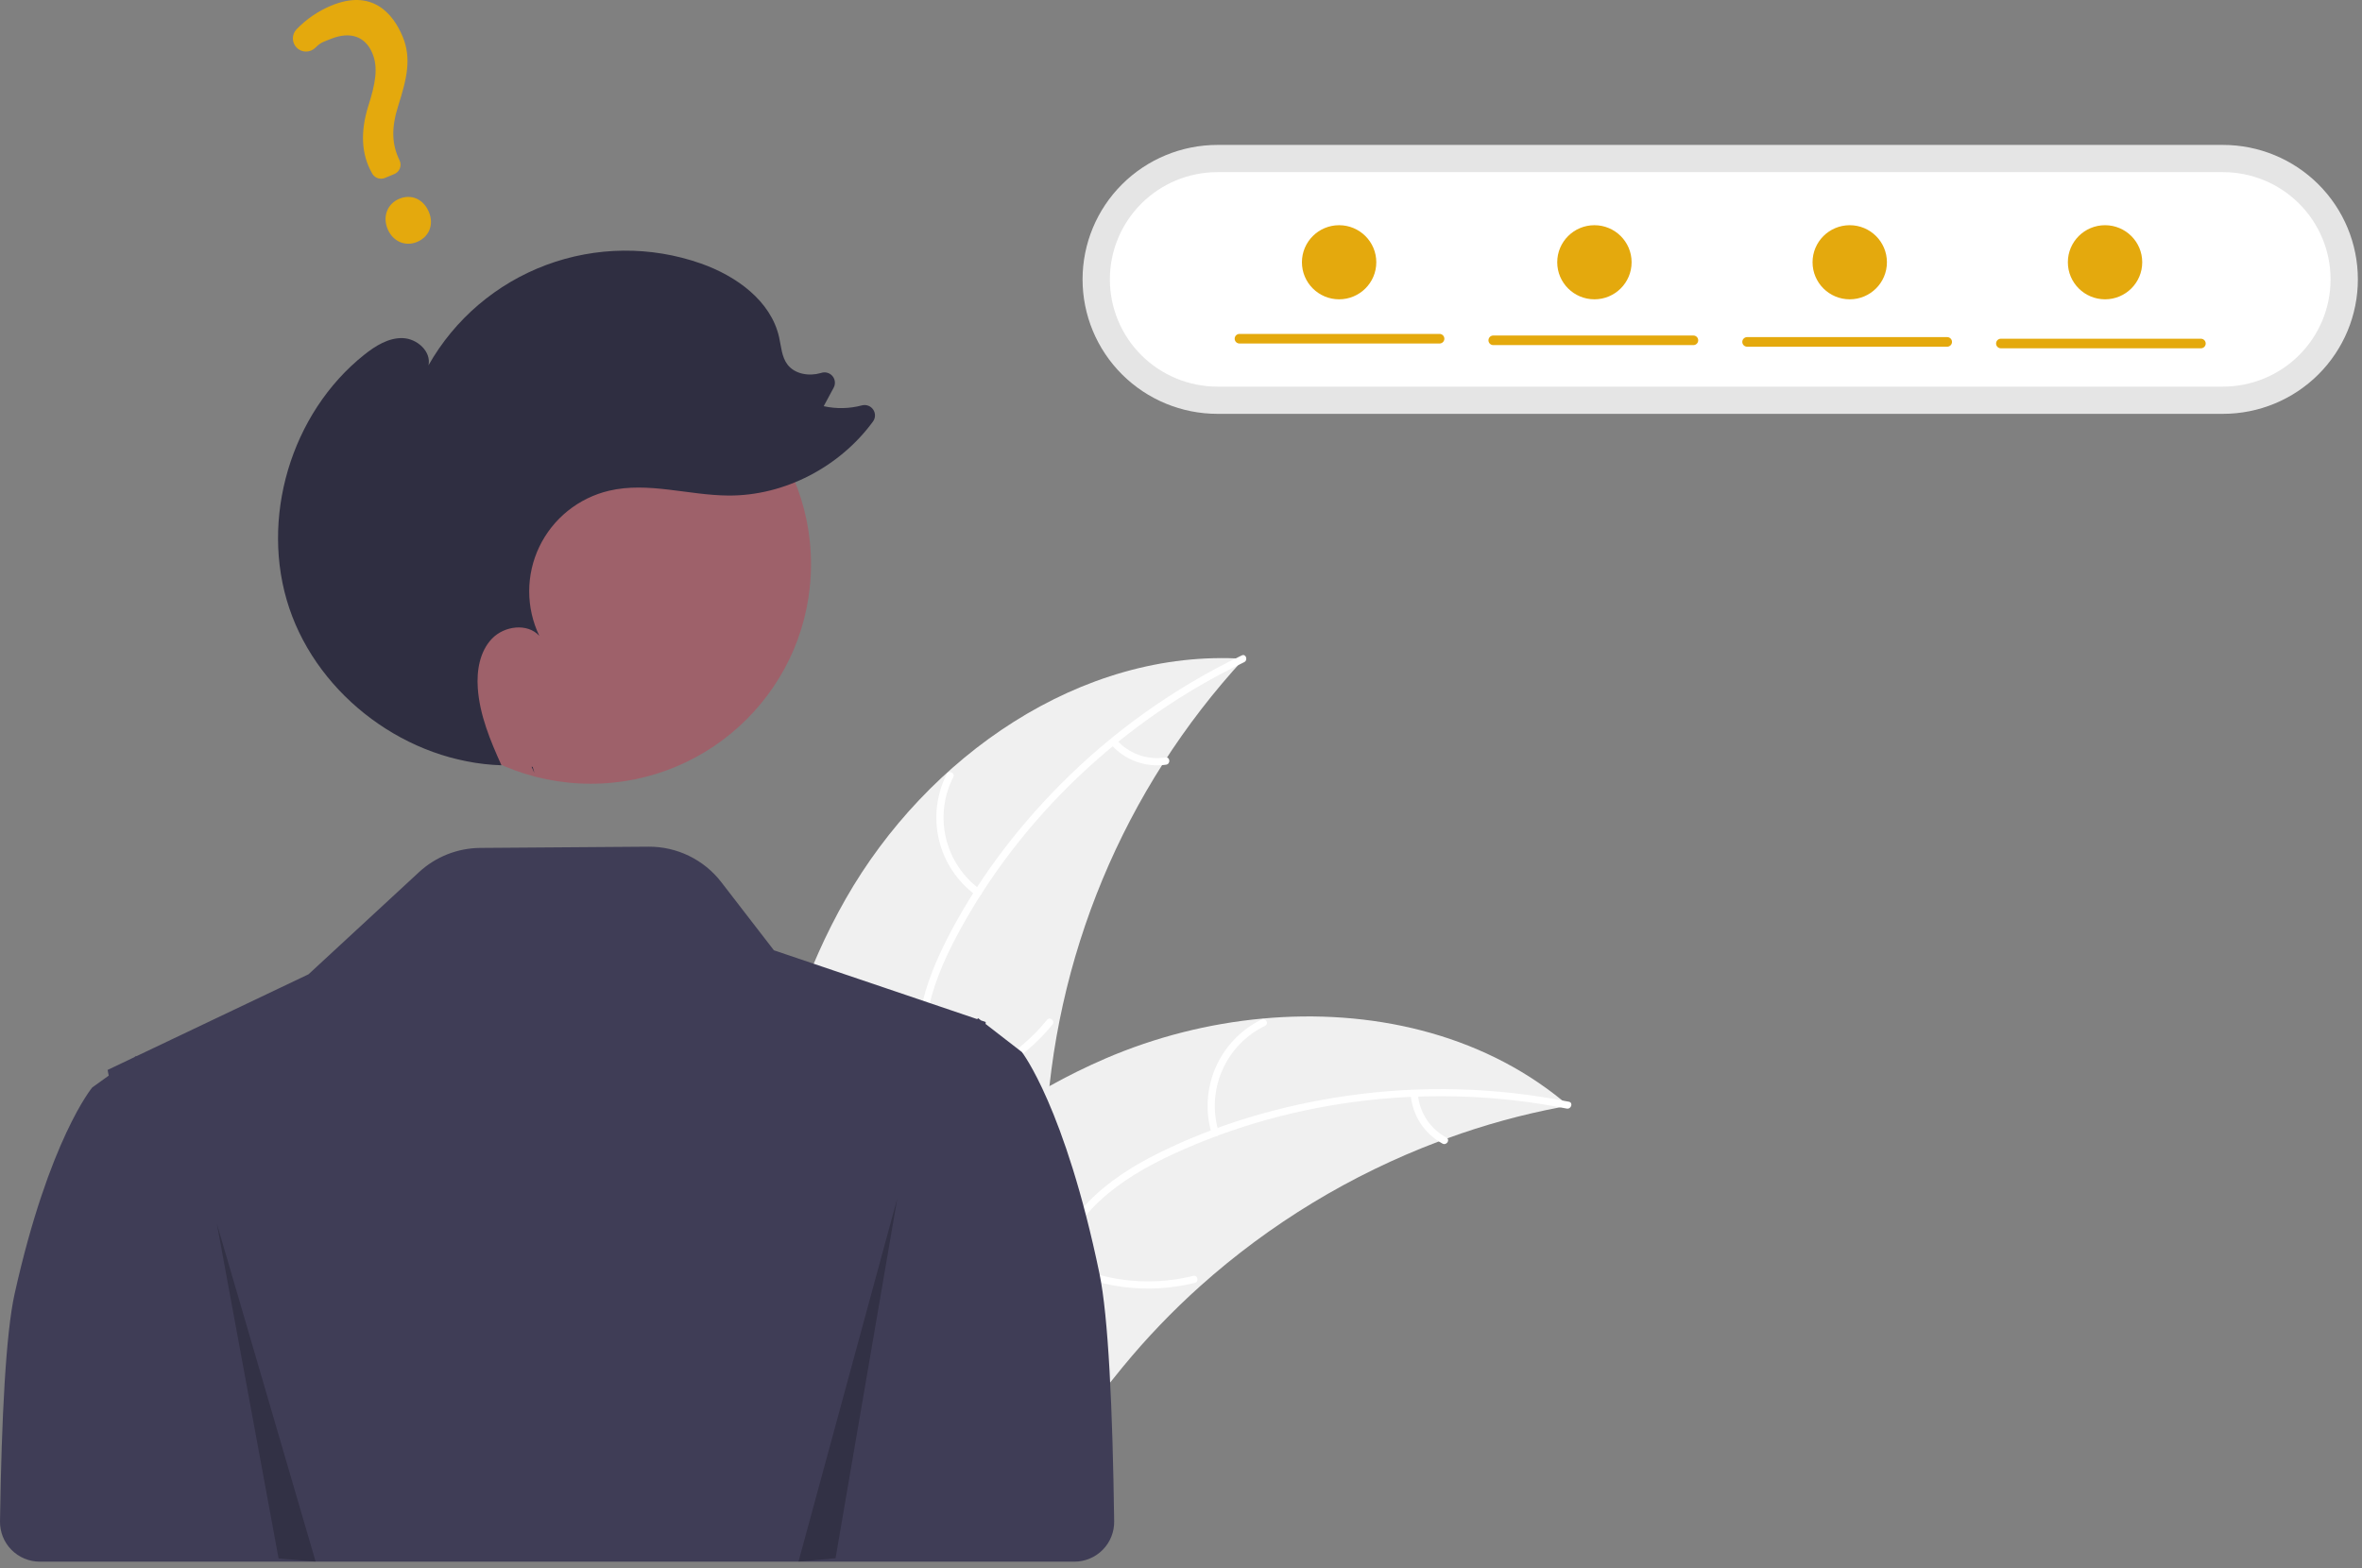 <svg width="268" height="178" viewBox="0 0 268 178" fill="none" xmlns="http://www.w3.org/2000/svg">
<rect x="0" y="0" width="268" height="178" fill="#808080" stroke="none"/>
<g clip-path="url(#clip0_334_706)">
<path d="M95.964 101.999C105.132 85.922 122.621 73.577 141.135 74.766C127.479 89.57 119.516 108.711 118.654 128.804C118.35 136.554 118.822 145.205 113.66 151.009C110.448 154.62 105.538 156.368 100.711 156.735C95.883 157.102 91.057 156.233 86.294 155.367L85.139 155.72C84.699 137.232 86.796 118.076 95.964 101.999Z" fill="#F0F0F0"/>
<path d="M141.162 75.153C127.472 81.723 115.798 92.695 108.632 106.077C107.083 108.97 105.764 112.039 105.188 115.284C104.613 118.531 105.015 121.621 106.127 124.705C107.144 127.524 108.512 130.29 108.824 133.306C109.152 136.485 107.979 139.458 105.866 141.817C103.282 144.704 99.811 146.493 96.356 148.125C92.519 149.936 88.505 151.758 85.788 155.139C85.459 155.549 84.84 155.015 85.169 154.606C89.897 148.723 97.989 147.618 103.601 142.879C106.22 140.667 108.185 137.656 108.061 134.128C107.953 131.042 106.545 128.188 105.491 125.343C104.383 122.355 103.831 119.351 104.228 116.166C104.634 112.908 105.836 109.78 107.304 106.861C110.616 100.276 115.147 94.23 120.339 89.004C126.305 82.997 133.258 78.052 140.897 74.382C141.37 74.155 141.632 74.928 141.162 75.153V75.153Z" fill="white"/>
<path d="M110.731 101.605C108.632 100.075 107.147 97.851 106.542 95.331C105.936 92.81 106.248 90.157 107.423 87.845C107.663 87.378 108.402 87.727 108.162 88.195C107.064 90.346 106.773 92.817 107.342 95.163C107.911 97.509 109.303 99.575 111.265 100.988C111.692 101.295 111.155 101.91 110.731 101.605V101.605Z" fill="white"/>
<path d="M105.423 123.343C110.682 122.577 115.458 119.863 118.799 115.743C119.13 115.334 119.748 115.867 119.418 116.275C115.933 120.557 110.957 123.371 105.483 124.156C104.961 124.23 104.904 123.417 105.423 123.343V123.343Z" fill="white"/>
<path d="M126.709 84C127.397 84.761 128.264 85.339 129.232 85.683C130.2 86.027 131.238 86.126 132.254 85.971C132.775 85.89 132.831 86.703 132.314 86.784C131.191 86.95 130.044 86.839 128.974 86.461C127.904 86.084 126.943 85.451 126.174 84.617C126.095 84.544 126.047 84.445 126.039 84.338C126.031 84.231 126.065 84.126 126.132 84.042C126.203 83.961 126.304 83.911 126.412 83.903C126.52 83.895 126.626 83.93 126.709 84Z" fill="white"/>
<path d="M177.971 125.484C177.647 125.544 177.324 125.604 176.997 125.67C172.65 126.496 168.377 127.674 164.221 129.19C163.898 129.302 163.572 129.421 163.253 129.542C153.28 133.302 144.093 138.874 136.161 145.977C133.007 148.806 130.073 151.871 127.386 155.143C123.674 159.664 120.011 164.859 115.161 167.806C114.659 168.119 114.137 168.401 113.6 168.65L85.661 157.098C85.611 157.04 85.558 156.988 85.507 156.93L84.371 156.52C84.497 156.341 84.633 156.159 84.76 155.98C84.833 155.877 84.912 155.775 84.985 155.672C85.036 155.603 85.087 155.535 85.129 155.47C85.145 155.447 85.163 155.425 85.177 155.408C85.219 155.344 85.264 155.288 85.303 155.23C86.057 154.208 86.819 153.19 87.59 152.176C87.593 152.17 87.593 152.17 87.602 152.166C93.494 144.451 100.084 137.16 107.575 131.097C107.8 130.914 108.028 130.725 108.266 130.548C111.658 127.834 115.267 125.401 119.056 123.273C121.135 122.114 123.271 121.061 125.457 120.118C131.109 117.691 137.108 116.166 143.236 115.598C155.451 114.467 167.892 117.243 177.261 124.893C177.5 125.088 177.734 125.282 177.971 125.484Z" fill="#F0F0F0"/>
<path d="M177.761 125.812C162.862 122.841 146.914 124.595 133.111 130.979C130.126 132.359 127.219 134.018 124.8 136.263C122.379 138.51 120.834 141.219 119.86 144.349C118.969 147.21 118.391 150.239 116.818 152.835C115.16 155.571 112.427 157.24 109.316 157.856C105.509 158.609 101.657 157.955 97.913 157.184C93.755 156.328 89.451 155.373 85.239 156.442C84.728 156.571 84.557 155.774 85.066 155.645C92.394 153.785 99.523 157.759 106.866 157.343C110.293 157.149 113.681 155.925 115.713 153.033C117.49 150.505 118.089 147.381 118.966 144.476C119.886 141.426 121.26 138.696 123.501 136.391C125.793 134.033 128.641 132.258 131.577 130.808C138.198 127.537 145.468 125.43 152.769 124.373C161.161 123.158 169.7 123.382 178.016 125.037C178.53 125.139 178.272 125.914 177.761 125.812V125.812Z" fill="white"/>
<path d="M137.487 128.668C136.735 126.187 136.893 123.52 137.931 121.144C138.97 118.768 140.822 116.837 143.157 115.697C143.63 115.467 144.009 116.19 143.535 116.419C141.359 117.477 139.634 119.276 138.672 121.49C137.709 123.705 137.573 126.19 138.287 128.496C138.441 128.997 137.641 129.166 137.487 128.668Z" fill="white"/>
<path d="M120.119 142.839C124.781 145.383 130.234 146.083 135.39 144.798C135.901 144.671 136.073 145.467 135.562 145.595C130.194 146.922 124.521 146.182 119.676 143.524C119.214 143.27 119.66 142.586 120.119 142.839V142.839Z" fill="white"/>
<path d="M160.877 124.201C160.968 125.221 161.311 126.203 161.876 127.059C162.441 127.914 163.21 128.617 164.115 129.103C164.58 129.35 164.133 130.034 163.672 129.788C162.675 129.246 161.826 128.47 161.2 127.526C160.573 126.582 160.188 125.499 160.078 124.373C160.059 124.267 160.081 124.159 160.139 124.069C160.197 123.979 160.287 123.914 160.392 123.888C160.497 123.866 160.608 123.887 160.699 123.945C160.79 124.004 160.854 124.095 160.877 124.201V124.201Z" fill="white"/>
<path d="M124.75 144.542C120.837 125.684 115.946 119.396 115.946 119.396L114.078 117.952L111.831 116.212L111.842 115.988L111.309 115.807L111.184 115.71L110.978 115.553L110.945 115.589L110.876 115.661L100.708 112.215L87.808 107.848L81.835 100.108C80.862 98.848 79.61 97.829 78.176 97.132C76.742 96.434 75.166 96.078 73.57 96.09L54.493 96.23C51.914 96.249 49.435 97.229 47.544 98.978L35.005 110.572L15.467 119.874L15.434 119.841L15.229 119.987L12.21 121.426L12.335 122.072L10.466 123.416C10.466 123.416 5.575 129.267 1.663 146.815C0.667 151.28 0.177 160.858 0 172.661C-0.008 173.258 0.102 173.851 0.325 174.405C0.548 174.959 0.879 175.463 1.3 175.889C1.72 176.314 2.221 176.652 2.773 176.883C3.326 177.113 3.919 177.232 4.518 177.232H108.874V177.232H121.899C122.498 177.232 123.09 177.113 123.643 176.883C124.195 176.653 124.695 176.315 125.116 175.89C125.536 175.465 125.867 174.961 126.091 174.408C126.314 173.854 126.425 173.262 126.417 172.665C126.244 159.822 125.754 149.385 124.75 144.542Z" fill="#3F3D56"/>
<path d="M138.139 16.447C134.079 16.447 130.185 18.054 127.314 20.916C124.443 23.778 122.831 27.659 122.831 31.707C122.831 35.754 124.443 39.635 127.314 42.497C130.185 45.359 134.079 46.967 138.139 46.967H252.224C256.284 46.967 260.178 45.359 263.049 42.497C265.919 39.635 267.532 35.754 267.532 31.707C267.532 27.659 265.919 23.778 263.049 20.916C260.178 18.054 256.284 16.447 252.224 16.447H138.139Z" fill="#E5E5E5"/>
<path d="M138.139 19.535C134.901 19.535 131.795 20.817 129.505 23.1C127.215 25.383 125.929 28.479 125.929 31.707C125.929 34.935 127.215 38.031 129.505 40.313C131.795 42.596 134.901 43.878 138.139 43.878H252.224C255.462 43.878 258.568 42.596 260.858 40.313C263.148 38.031 264.434 34.935 264.434 31.707C264.434 28.479 263.148 25.383 260.858 23.1C258.568 20.817 255.462 19.535 252.224 19.535H138.139Z" fill="white"/>
<path d="M67.028 88.945C80.831 88.945 92.02 77.791 92.02 64.032C92.02 50.272 80.831 39.118 67.028 39.118C53.225 39.118 42.035 50.272 42.035 64.032C42.035 77.791 53.225 88.945 67.028 88.945Z" fill="#9E616A"/>
<path d="M60.634 87.725C60.528 87.491 60.421 87.256 60.315 87.02C60.356 87.021 60.396 87.027 60.437 87.028L60.634 87.725Z" fill="#2F2E41"/>
<path d="M41.34 40.251C42.604 39.246 44.082 38.321 45.698 38.373C47.314 38.425 48.953 39.88 48.618 41.457C51.586 36.218 56.311 32.188 61.963 30.075C67.615 27.963 73.833 27.902 79.526 29.904C83.542 31.317 87.481 34.143 88.404 38.288C88.641 39.352 88.692 40.519 89.358 41.383C90.199 42.472 91.806 42.719 93.13 42.335C93.144 42.332 93.157 42.328 93.17 42.324C93.394 42.248 93.635 42.24 93.863 42.302C94.091 42.364 94.295 42.493 94.449 42.672C94.602 42.851 94.699 43.072 94.725 43.306C94.751 43.54 94.707 43.777 94.597 43.986L93.46 46.098C94.893 46.417 96.382 46.385 97.799 46.006C98.035 45.945 98.284 45.957 98.512 46.042C98.74 46.127 98.936 46.281 99.073 46.481C99.21 46.682 99.282 46.919 99.278 47.162C99.275 47.405 99.196 47.641 99.052 47.837C95.305 52.966 89.044 56.278 82.654 56.239C78.114 56.211 73.526 54.651 69.106 55.692C67.397 56.095 65.799 56.874 64.431 57.972C63.063 59.071 61.959 60.461 61.199 62.04C60.44 63.619 60.045 65.348 60.044 67.099C60.043 68.85 60.434 70.58 61.191 72.16C59.833 70.68 57.209 71.03 55.82 72.482C54.431 73.933 54.072 76.1 54.212 78.1C54.426 81.161 55.629 84.044 56.897 86.851C46.265 86.517 36.209 79.083 32.825 69.028C29.426 58.931 32.988 46.893 41.34 40.251Z" fill="#2F2E41"/>
<path opacity="0.2" d="M24.599 138.849L31.609 176.867L35.815 177.232L24.599 138.849Z" fill="black"/>
<path opacity="0.2" d="M101.814 135.982L94.804 176.84L90.598 177.232L101.814 135.982Z" fill="black"/>
<path d="M47.319 27.456C45.975 28.016 44.572 27.402 43.984 25.998C43.387 24.573 43.945 23.126 45.31 22.557C46.676 21.989 48.054 22.603 48.66 24.052C49.258 25.479 48.706 26.879 47.319 27.456ZM44.744 19.751L43.676 20.196C43.409 20.306 43.11 20.312 42.839 20.213C42.568 20.114 42.344 19.917 42.212 19.661L42.159 19.558C41.009 17.491 40.877 14.978 41.769 12.094C42.596 9.507 42.939 7.688 42.249 6.04C41.451 4.134 39.746 3.537 37.572 4.402C36.729 4.753 36.461 4.747 35.797 5.403C35.653 5.548 35.481 5.662 35.291 5.738C35.102 5.815 34.899 5.853 34.694 5.85C34.497 5.848 34.302 5.806 34.121 5.726C33.94 5.647 33.776 5.533 33.641 5.389C33.379 5.113 33.233 4.748 33.231 4.368C33.229 3.989 33.372 3.622 33.63 3.343C34.745 2.18 36.09 1.259 37.581 0.64C42.251 -1.305 44.602 1.566 45.678 4.134C46.731 6.647 46.139 8.978 45.187 11.996C44.39 14.505 44.437 16.364 45.342 18.212C45.408 18.352 45.444 18.503 45.449 18.657C45.454 18.811 45.428 18.965 45.372 19.109C45.317 19.252 45.232 19.383 45.124 19.494C45.016 19.604 44.887 19.692 44.744 19.751L44.744 19.751Z" fill="#E4A90D"/>
<path d="M163.339 38.985H140.64C140.568 38.985 140.497 38.971 140.43 38.944C140.363 38.917 140.302 38.877 140.251 38.826C140.2 38.776 140.16 38.715 140.132 38.649C140.104 38.583 140.09 38.512 140.09 38.44C140.09 38.368 140.104 38.297 140.132 38.23C140.16 38.164 140.2 38.104 140.251 38.053C140.302 38.002 140.363 37.962 140.43 37.935C140.497 37.908 140.568 37.894 140.64 37.895H163.339C163.483 37.896 163.621 37.954 163.723 38.056C163.825 38.158 163.882 38.296 163.882 38.44C163.882 38.584 163.825 38.722 163.723 38.824C163.621 38.926 163.483 38.984 163.339 38.985Z" fill="#E4A90D"/>
<path d="M192.134 39.166H169.435C169.363 39.167 169.292 39.153 169.225 39.126C169.158 39.099 169.097 39.059 169.046 39.008C168.995 38.957 168.954 38.897 168.927 38.831C168.899 38.764 168.885 38.693 168.885 38.621C168.885 38.55 168.899 38.478 168.927 38.412C168.954 38.346 168.995 38.285 169.046 38.235C169.097 38.184 169.158 38.144 169.225 38.117C169.292 38.09 169.363 38.076 169.435 38.076H192.134C192.206 38.076 192.277 38.09 192.344 38.117C192.411 38.144 192.472 38.184 192.523 38.235C192.574 38.285 192.615 38.346 192.642 38.412C192.67 38.478 192.684 38.55 192.684 38.621C192.684 38.693 192.67 38.764 192.642 38.831C192.615 38.897 192.574 38.957 192.523 39.008C192.472 39.059 192.411 39.099 192.344 39.126C192.277 39.153 192.206 39.167 192.134 39.166V39.166Z" fill="#E4A90D"/>
<path d="M220.928 39.348H198.23C198.085 39.347 197.947 39.289 197.845 39.187C197.744 39.085 197.687 38.947 197.687 38.803C197.687 38.659 197.744 38.521 197.845 38.419C197.947 38.317 198.085 38.259 198.23 38.258H220.928C221 38.258 221.072 38.271 221.139 38.298C221.205 38.326 221.266 38.366 221.317 38.416C221.368 38.467 221.409 38.527 221.437 38.594C221.464 38.66 221.479 38.731 221.479 38.803C221.479 38.875 221.464 38.946 221.437 39.012C221.409 39.079 221.368 39.139 221.317 39.19C221.266 39.24 221.205 39.28 221.139 39.308C221.072 39.335 221 39.349 220.928 39.348H220.928Z" fill="#E4A90D"/>
<path d="M249.723 39.53H227.024C226.88 39.529 226.742 39.471 226.64 39.369C226.538 39.267 226.481 39.129 226.481 38.985C226.481 38.841 226.538 38.703 226.64 38.601C226.742 38.498 226.88 38.441 227.024 38.44H249.723C249.867 38.441 250.005 38.498 250.107 38.601C250.209 38.703 250.266 38.841 250.266 38.985C250.266 39.129 250.209 39.267 250.107 39.369C250.005 39.471 249.867 39.529 249.723 39.53Z" fill="#E4A90D"/>
<path d="M151.94 33.969C154.27 33.969 156.159 32.086 156.159 29.764C156.159 27.441 154.27 25.558 151.94 25.558C149.61 25.558 147.721 27.441 147.721 29.764C147.721 32.086 149.61 33.969 151.94 33.969Z" fill="#E4A90D"/>
<path d="M180.908 33.969C183.238 33.969 185.127 32.086 185.127 29.764C185.127 27.441 183.238 25.558 180.908 25.558C178.578 25.558 176.689 27.441 176.689 29.764C176.689 32.086 178.578 33.969 180.908 33.969Z" fill="#E4A90D"/>
<path d="M209.877 33.969C212.207 33.969 214.096 32.086 214.096 29.764C214.096 27.441 212.207 25.558 209.877 25.558C207.547 25.558 205.658 27.441 205.658 29.764C205.658 32.086 207.547 33.969 209.877 33.969Z" fill="#E4A90D"/>
<path d="M238.845 33.969C241.175 33.969 243.064 32.086 243.064 29.764C243.064 27.441 241.175 25.558 238.845 25.558C236.515 25.558 234.626 27.441 234.626 29.764C234.626 32.086 236.515 33.969 238.845 33.969Z" fill="#E4A90D"/>
</g>
<defs>
<clipPath id="clip0_334_706">
<rect width="267.533" height="177.232" fill="white"/>
</clipPath>
</defs>
</svg>
